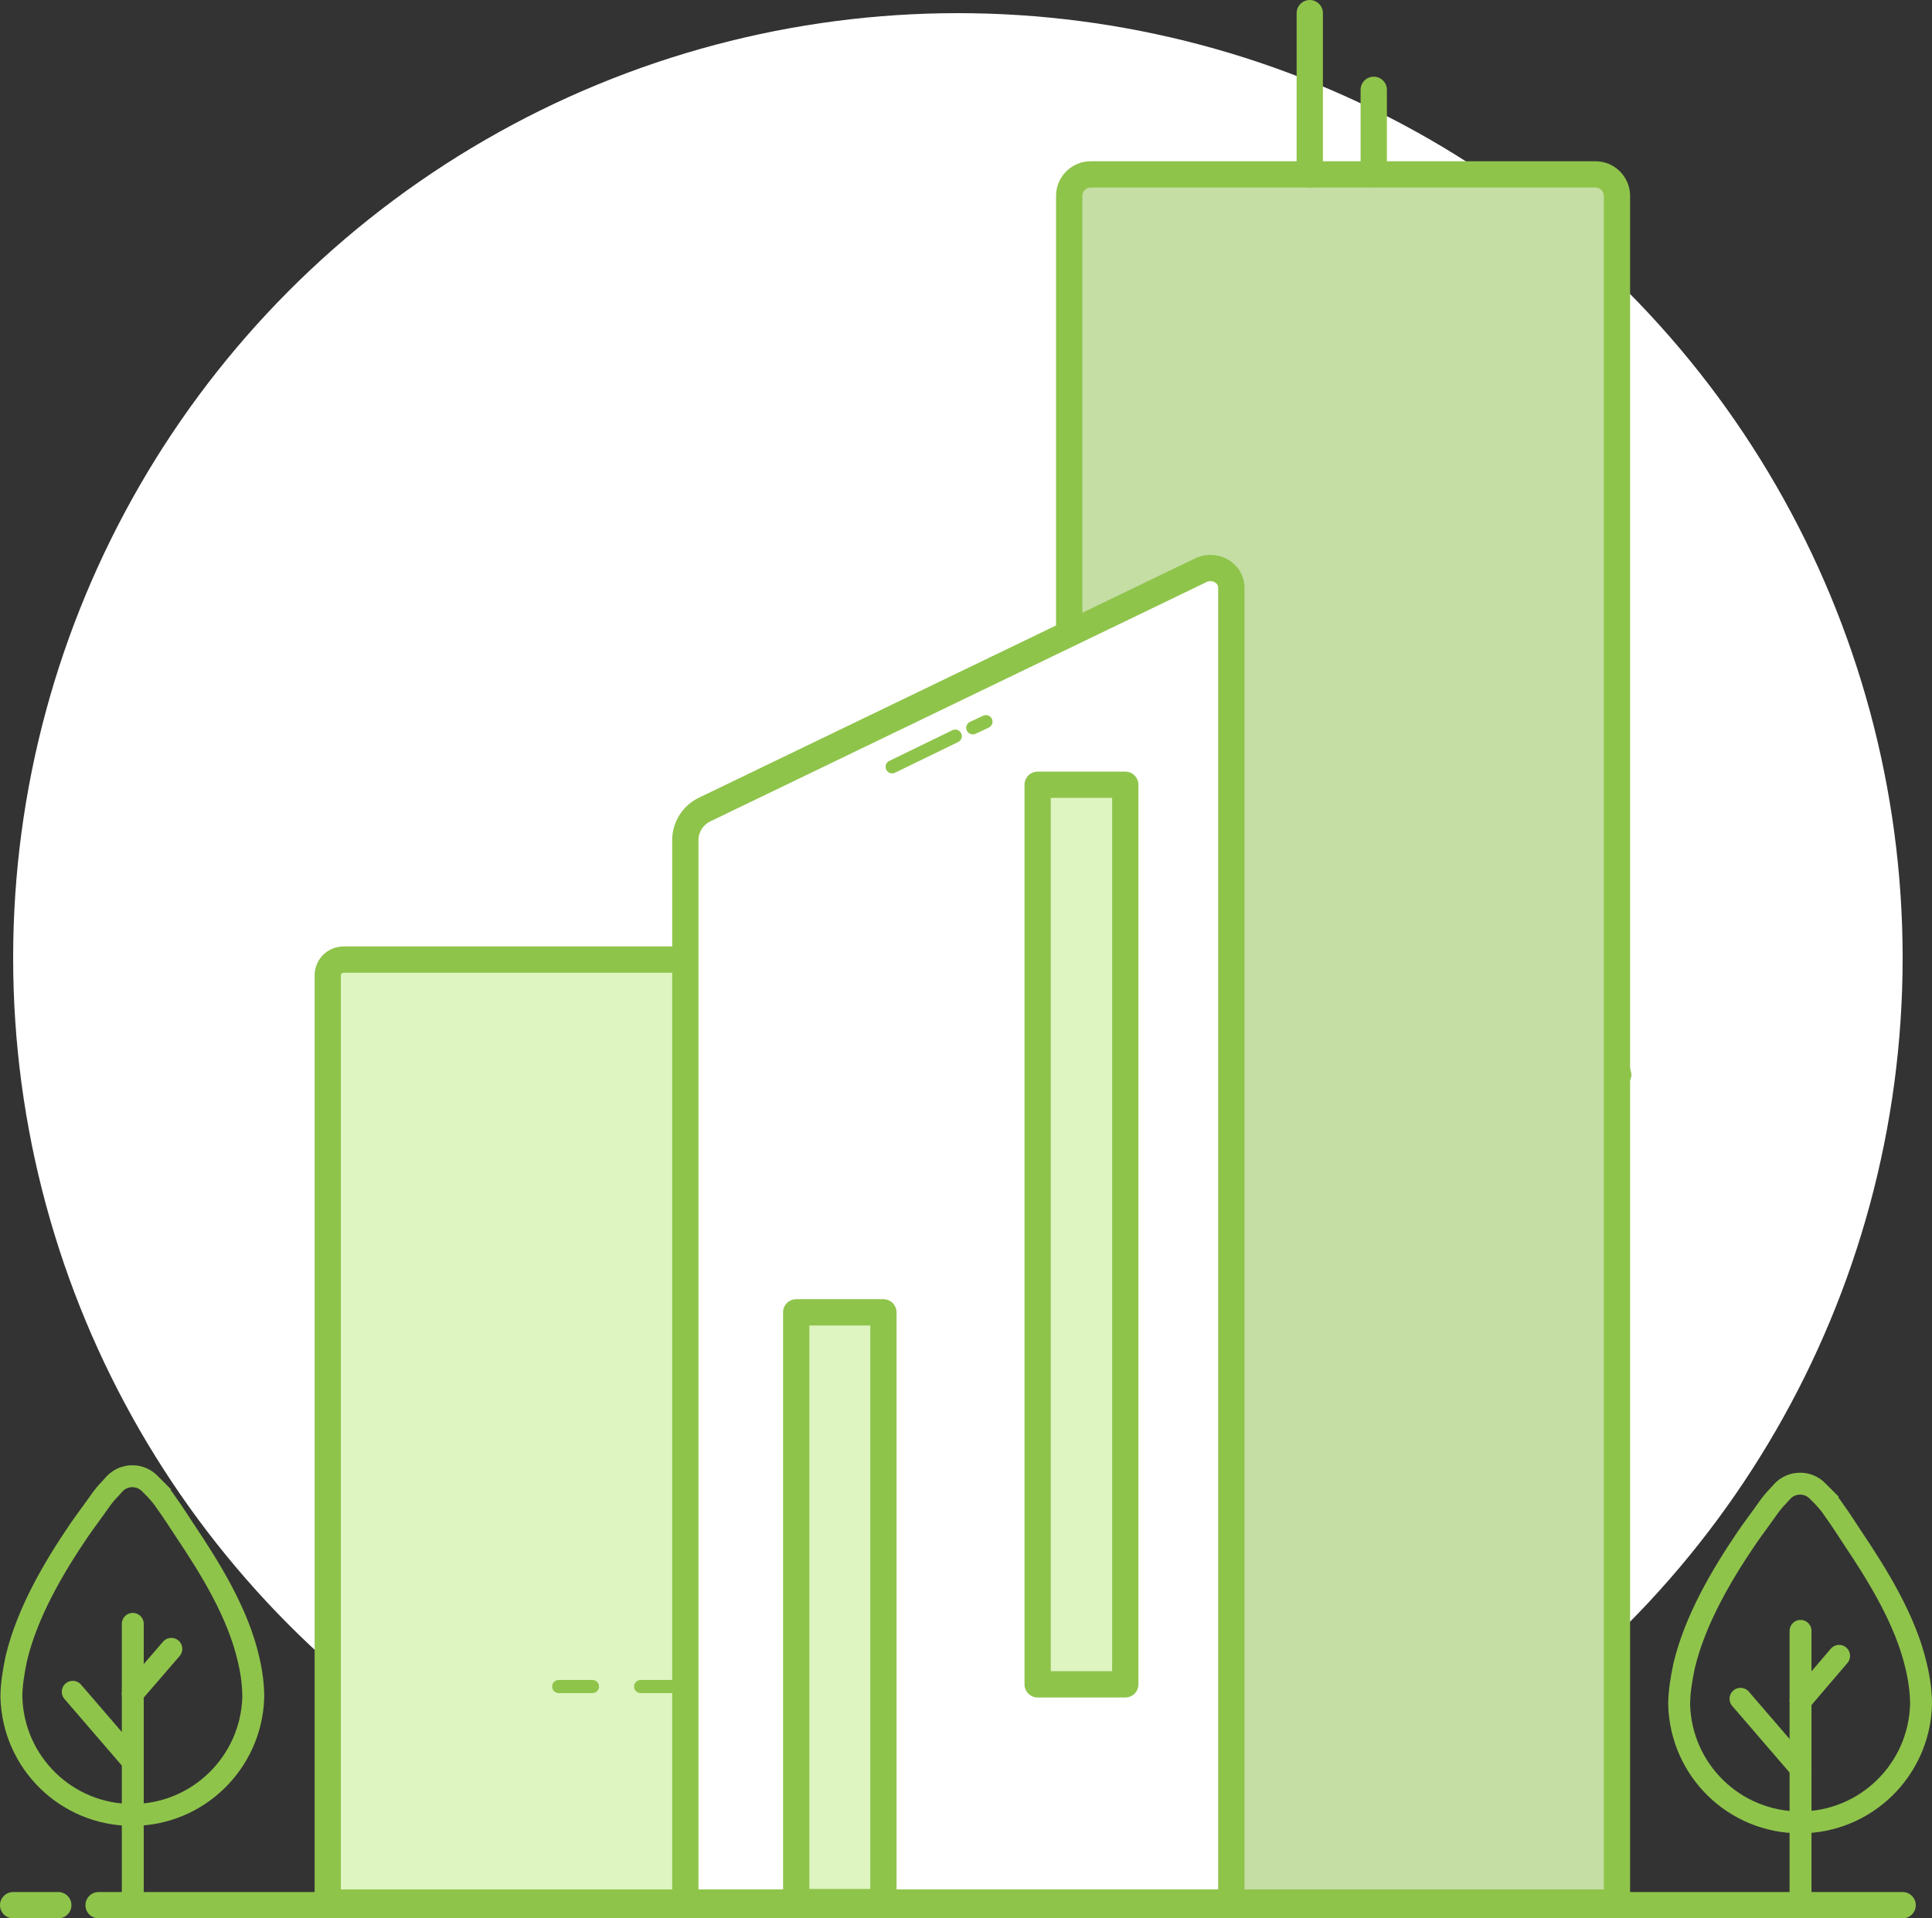 <?xml version="1.0" encoding="UTF-8"?>
<svg id="Layer_1" data-name="Layer 1" xmlns="http://www.w3.org/2000/svg" viewBox="0 0 440.9 437.8">
  <rect x="0" y="0" width="440.9" height="437.8" fill="#333333" stroke="none"/>
  <defs>
    <style>
      .cls-1, .cls-2, .cls-3, .cls-4, .cls-5, .cls-6, .cls-7, .cls-8, .cls-9 {
        stroke: #8fc44b;
      }

      .cls-1, .cls-2, .cls-3, .cls-4, .cls-5, .cls-6, .cls-8, .cls-9 {
        stroke-linecap: round;
      }

      .cls-1, .cls-2, .cls-3, .cls-4, .cls-5, .cls-7, .cls-8, .cls-9 {
        stroke-miterlimit: 10;
      }

      .cls-1, .cls-2, .cls-3, .cls-6, .cls-8 {
        stroke-width: 6px;
      }

      .cls-1, .cls-4, .cls-7, .cls-9 {
        fill: none;
      }

      .cls-2 {
        fill: #c4dea4;
      }

      .cls-10, .cls-3, .cls-5 {
        fill: #fff;
      }

      .cls-4, .cls-5, .cls-7 {
        stroke-width: 5px;
      }

      .cls-6 {
        stroke-linejoin: round;
      }

      .cls-6, .cls-8 {
        fill: #def5c2;
      }

      .cls-9 {
        stroke-width: 3px;
      }
    </style>
  </defs>
  <circle id="Background" class="cls-10" cx="218.6" cy="218.6" r="215.6"/>
  <line id="Right" class="cls-1" x1="22.5" y1="434.8" x2="434.2" y2="434.8"/>
  <line id="Left" class="cls-1" x1="3" y1="434.8" x2="13.3" y2="434.8"/>
  <path id="Line_1" data-name="Line #1" class="cls-4" d="M349.5,229.4c9.8,0,18.1,6.8,20.3,15.9"/>
  <path id="Line_2" data-name="Line #2" class="cls-5" d="M261.8,80.1c0,8.9-3.7,16.9-9.7,22.6"/>
  <path id="Shape" class="cls-8" d="M199.8,434.2h-125v-211.6c0-2,1.6-3.6,3.6-3.6h117.7c2,0,3.6,1.6,3.6,3.6v211.6h.1Z"/>
  <line id="Right-2" data-name="Right" class="cls-9" x1="146.2" y1="384.9" x2="172.9" y2="384.9"/>
  <line id="Left-2" data-name="Left" class="cls-9" x1="127.5" y1="384.9" x2="135.2" y2="384.9"/>
  <path id="Shape-2" data-name="Shape" class="cls-2" d="M369,434.2h-125V44.7c0-2.7,2.2-4.9,4.9-4.9h115.2c2.7,0,4.9,2.2,4.9,4.9v389.5Z"/>
  <line id="Left-3" data-name="Left" class="cls-1" x1="298.9" y1="39.8" x2="298.9" y2="3"/>
  <line id="Right-3" data-name="Right" class="cls-1" x1="313.5" y1="39.7" x2="313.5" y2="20.5"/>
  <path id="Shape-3" data-name="Shape" class="cls-3" d="M278.6,434.2h-119.7c-1.4,0-2.5-1.1-2.5-2.5v-240c0-2.9,1.7-5.6,4.3-6.9l113-54.5c3-1.7,6.9,0,7.3,3.4v297.9c0,1.5-1.1,2.6-2.4,2.6Z"/>
  <rect id="Shape-4" data-name="Shape" class="cls-6" x="236.8" y="179.1" width="20" height="205.3"/>
  <rect id="Shape-5" data-name="Shape" class="cls-6" x="181.7" y="299.5" width="19.9" height="134.6"/>
  <line id="Right-4" data-name="Right" class="cls-9" x1="222" y1="166.1" x2="225" y2="164.7"/>
  <line id="Left-4" data-name="Left" class="cls-9" x1="203.6" y1="175" x2="218" y2="168"/>
  <path id="Shape-6" data-name="Shape" class="cls-7" d="M35.5,339.9c.9,1,1.7,1.9,2.4,3,1.6,2.2,2.9,4.3,4.3,6.4,5.7,8.5,12.1,18.8,14.5,29.3.7,2.9,1.1,5.9,1.1,8.7-.4,14.9-12.6,26.9-27.6,26.9s-27.2-11.9-27.6-26.9c0-2.8.5-5.8,1.1-8.7,2.5-10.6,8.6-20.9,14.3-29.3,1.5-2.2,3.2-4.4,4.8-6.7.7-1,1.5-2,2.4-2.9l.9-1c2.2-2.4,6-2.4,8.2,0l1.2,1.2Z"/>
  <line id="Base_line" data-name="Base line" class="cls-4" x1="30.3" y1="370.6" x2="30.3" y2="432.9"/>
  <line id="Left_line" data-name="Left line" class="cls-4" x1="30.3" y1="402" x2="16.6" y2="386.1"/>
  <line id="Right_line" data-name="Right line" class="cls-4" x1="30.3" y1="386.5" x2="39.1" y2="376.3"/>
  <path id="Shape-7" data-name="Shape" class="cls-7" d="M416.1,341.6c.9,1,1.7,1.9,2.4,3,1.6,2.2,2.9,4.3,4.3,6.4,5.7,8.5,12.1,18.8,14.5,29.3.7,2.9,1.1,5.9,1.1,8.7-.4,14.9-12.6,26.9-27.6,26.9s-27.2-11.9-27.6-26.9c0-2.8.5-5.8,1.1-8.7,2.5-10.6,8.6-20.9,14.3-29.3,1.5-2.2,3.2-4.4,4.8-6.7.7-1,1.5-2,2.4-2.9l.9-1c2.2-2.4,6-2.4,8.2,0l1.2,1.2Z"/>
  <line id="Base_line-2" data-name="Base line" class="cls-4" x1="410.9" y1="372.2" x2="410.9" y2="434.5"/>
  <line id="Left_line-2" data-name="Left line" class="cls-4" x1="410.9" y1="403.6" x2="397.2" y2="387.7"/>
  <line id="Right_line-2" data-name="Right line" class="cls-4" x1="410.9" y1="388.2" x2="419.7" y2="377.9"/>
</svg>